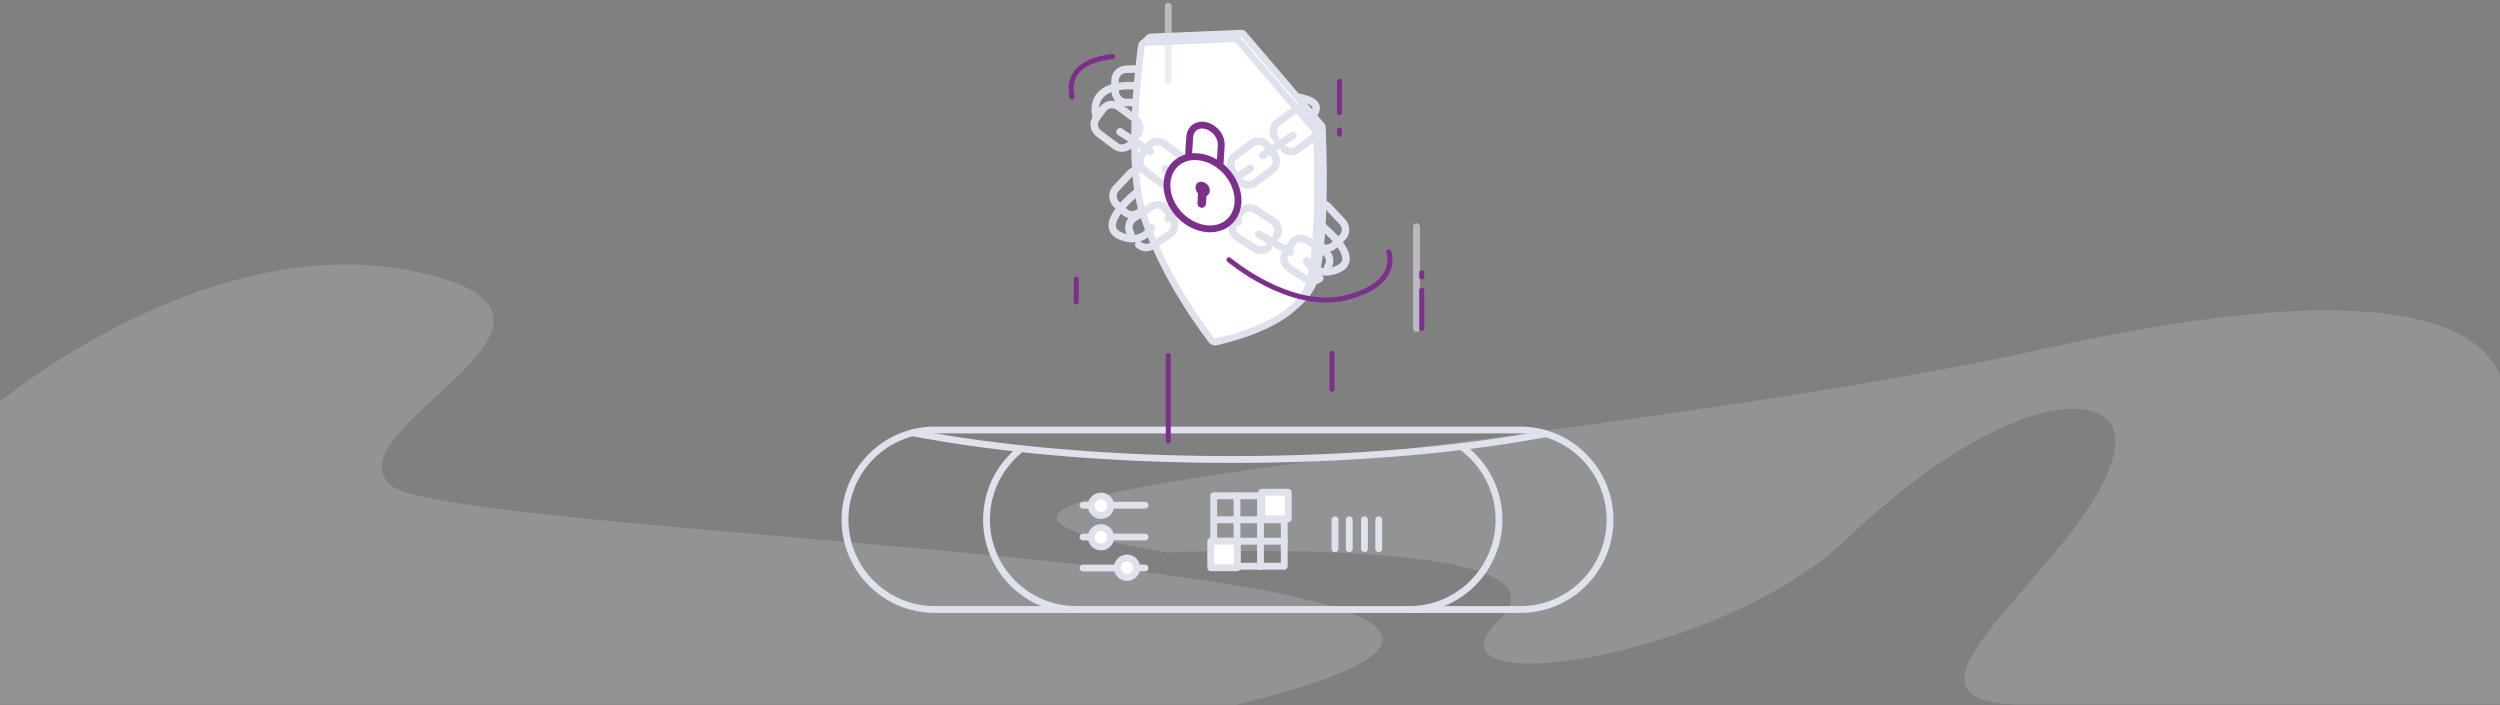 <?xml version="1.0" encoding="utf-8"?>
<!-- Generator: Adobe Illustrator 21.0.0, SVG Export Plug-In . SVG Version: 6.00 Build 0)  -->
<svg version="1.1" xmlns="http://www.w3.org/2000/svg" xmlns:xlink="http://www.w3.org/1999/xlink" x="0px" y="0px" width="1000px"
	 height="282px" viewBox="0 0 1000 282" style="enable-background:new 0 0 1000 282;" xml:space="preserve">
<rect x="0" y="0" width="1000" height="282" fill="#808080" stroke="none"/>
<style type="text/css">
	.st0{opacity:0.2;fill:#DFE2EC;}
	.st1{fill:none;stroke:#DFE2EC;stroke-width:2.733;stroke-linecap:round;stroke-linejoin:round;stroke-miterlimit:10;}
	.st2{fill:none;stroke:#DFE2EC;stroke-width:2.733;stroke-linecap:round;stroke-linejoin:round;stroke-miterlimit:10;}
	.st3{fill:#FFFFFF;stroke:#DFE2EC;stroke-width:2.733;stroke-linecap:round;stroke-linejoin:round;stroke-miterlimit:10;}
	.st4{fill:#FFFFFF;stroke:#DFE2EC;stroke-width:2.733;stroke-linecap:round;stroke-linejoin:round;stroke-miterlimit:10;}
	.st5{fill:none;stroke:#DFE2EC;stroke-width:3;stroke-linecap:round;stroke-linejoin:round;stroke-miterlimit:10;}
	.st6{fill:#FFFFFF;stroke:#7C308C;stroke-width:2.733;stroke-linecap:round;stroke-linejoin:round;stroke-miterlimit:10;}
	.st7{fill:none;stroke:#7C308C;stroke-width:2.733;stroke-linecap:round;stroke-linejoin:round;stroke-miterlimit:10;}
	.st8{fill:#7C308C;}
	.st9{fill:none;stroke:#7C308C;stroke-width:3.403;stroke-linecap:round;stroke-linejoin:round;stroke-miterlimit:10;}
	.st10{fill:none;stroke:#7C308C;stroke-width:2;stroke-linecap:round;stroke-linejoin:round;stroke-miterlimit:10;}
	
		.st11{opacity:0.6;fill:none;stroke:#DFE2EC;stroke-width:2.733;stroke-linecap:round;stroke-linejoin:round;stroke-miterlimit:10;}
</style>
<g id="Calque_8">
	<path class="st0" d="M-1,161.5c0,0,84-70.9,168-52.7s-35,62.1-11,85.1s573.7,30,338.8,88H-1V161.5z"/>
	<path class="st0" d="M467.3,221c0,0,167-7.2,132.4,26.8c-34.7,34,87.9,16.3,138.3-31.6c65-61.9,111-61.9,108-37.6
		c-5.3,42.7-104,103.2-37,103.2s192,0,192,0V164.5c0,0,20.7-70.1-181-25.5S306.1,194.6,467.3,221z"/>
</g>
<g id="Calque_6">
	<path class="st1" d="M608.1,243.8H373.9c-19.8,0-35.9-16.1-35.9-35.9v0c0-19.8,16.1-35.9,35.9-35.9h234.2
		c19.8,0,35.9,16.1,35.9,35.9v0C644,227.8,627.9,243.8,608.1,243.8z"/>
	<path class="st1" d="M584.9,178.9c8.9,6.5,14.7,17.1,14.7,29v0c0,19.8-16.1,35.9-35.9,35.9"/>
	<path class="st1" d="M430.5,243.8c-19.8,0-35.9-16.1-35.9-35.9v0c0-11.1,5-21,12.9-27.6"/>
	<path class="st1" d="M618.3,173.5c-34.7,6.5-78.3,10.3-125.7,10.3c-48.3,0-92.6-4-127.6-10.7"/>
	<rect x="485.5" y="198.3" class="st1" width="28.2" height="28.2"/>
	<line class="st1" x1="494.8" y1="198.3" x2="494.8" y2="226.6"/>
	<line class="st1" x1="504.2" y1="198.3" x2="504.2" y2="226.6"/>
	<line class="st2" x1="485.5" y1="207.9" x2="513.7" y2="207.9"/>
	<line class="st1" x1="485.5" y1="216.5" x2="513.7" y2="216.5"/>
	<rect x="504.7" y="196.9" class="st3" width="10.6" height="10.6"/>
	<rect x="484.3" y="216.5" class="st3" width="10.6" height="10.6"/>
	<line class="st3" x1="534" y1="207.9" x2="534" y2="219.5"/>
	<line class="st3" x1="539.7" y1="207.9" x2="539.7" y2="219.5"/>
	<line class="st3" x1="545.8" y1="207.9" x2="545.8" y2="219.5"/>
	<line class="st3" x1="551.5" y1="207.9" x2="551.5" y2="219.5"/>
	<line class="st3" x1="433.2" y1="202.1" x2="458" y2="202.1"/>
	<circle class="st3" cx="440.4" cy="202.3" r="3.9"/>
	<line class="st3" x1="433.2" y1="214.8" x2="458" y2="214.8"/>
	<circle class="st3" cx="440.4" cy="214.9" r="3.9"/>
	<line class="st3" x1="458" y1="227.2" x2="433.2" y2="227.2"/>
	<circle class="st3" cx="450.8" cy="227.1" r="3.9"/>
	<path class="st4" d="M528.9,51c0-0.3-0.1-0.7-0.4-0.9l-31.1-36.4c0,0,0,0,0,0c0,0,0,0,0-0.1c-0.1-0.1-0.2-0.2-0.3-0.2
		c0,0,0,0-0.1,0c-0.1-0.1-0.2-0.1-0.3-0.1c0,0-0.1,0-0.1,0c-0.1,0-0.3-0.1-0.4,0c0,0,0,0,0,0c0,0,0,0,0,0l-35.8,1.5
		c-0.4,0-0.8,0.2-1,0.5l0,0l-2.4,2.4l1.7,0c-1,7.7-5.4,43.9,0.2,63.6c7.7,27.1,27.9,52.5,28.1,52.8c0,0,0.1,0.1,0.1,0.1
		c0,0,0.1,0.1,0.1,0.1c0,0,0,0,0,0c0.1,0.1,0.3,0.2,0.4,0.3c0,0,0.1,0,0.1,0c0.2,0.1,0.3,0.1,0.5,0.1c0.1,0,0.2,0,0.3,0
		c1.3-0.3,30.8-6.3,36.8-21.5C531.1,98.1,529,52.9,528.9,51z"/>
	<path class="st4" d="M526.6,53.2c0-0.3-0.1-0.7-0.4-0.9l-31.1-36.4c0,0,0,0,0,0c0,0,0,0,0-0.1c-0.1-0.1-0.2-0.2-0.3-0.2
		c0,0,0,0-0.1,0c-0.1-0.1-0.2-0.1-0.3-0.1c0,0-0.1,0-0.1,0c-0.1,0-0.3-0.1-0.4,0c0,0,0,0,0,0c0,0,0,0,0,0l-35.8,1.5
		c-0.8,0-1.4,0.6-1.5,1.3c-0.3,1.8-6.1,43.4,0,65.1c7.7,27.1,27.9,52.5,28.1,52.8c0,0,0.1,0.1,0.1,0.1c0,0,0.1,0.1,0.1,0.1
		c0,0,0,0,0,0c0.1,0.1,0.3,0.2,0.4,0.3c0,0,0.1,0,0.1,0c0.2,0.1,0.3,0.1,0.5,0.1c0.1,0,0.2,0,0.3,0c1.3-0.3,30.8-6.3,36.8-21.5
		C528.8,100.3,526.7,55.2,526.6,53.2z"/>
</g>
<g id="Calque_7">
	<g>
		<g>
			<path class="st5" d="M451.5,58.3c-1.5,1.2-3.8,1.3-5.4,0l-6.6-4.9c-2-1.5-2.4-4.3-0.9-6.3l2.6-3.5c1.5-2,4.3-2.4,6.3-0.9l6.6,4.9
				c2,1.5,2.4,4.3,0.9,6.3"/>
			<line class="st5" x1="448" y1="52.7" x2="460.1" y2="60.6"/>
		</g>
		<g>
			<path class="st5" d="M453.5,41l-2.8,0c-2.5,0-4.5-1.9-4.6-4.4l-0.1-4.3c0-2.5,1.9-4.5,4.4-4.6l4.1-0.1"/>
		</g>
		<g>
			<path class="st5" d="M469.7,73.1c-1.5,1.2-3.8,1.3-5.4,0l-6.6-4.9c-2-1.5-2.4-4.3-0.9-6.3l2.6-3.5c1.5-2,4.3-2.4,6.3-0.9l6.6,4.9
				c2,1.5,2.4,4.3,0.9,6.3"/>
			<line class="st5" x1="466.2" y1="67.5" x2="478.3" y2="75.4"/>
		</g>
		<g>
			<path class="st5" d="M486.7,86.4c-1.5,1.2-3.8,1.3-5.4,0l-6.6-4.9c-2-1.5-2.4-4.3-0.9-6.3l2.6-3.5c1.5-2,4.3-2.4,6.3-0.9l6.6,4.9
				c2,1.5,2.4,4.3,0.9,6.3"/>
			<line class="st5" x1="483.3" y1="80.8" x2="495.3" y2="88.7"/>
		</g>
		<g>
			<path class="st5" d="M507.3,99c-1.5,1.3-3.7,1.5-5.4,0.4L495,95c-2.1-1.3-2.7-4.1-1.3-6.2l2.4-3.6c1.3-2.1,4.1-2.7,6.2-1.3
				l6.9,4.5c2.1,1.3,2.7,4.1,1.3,6.2"/>
			<line class="st5" x1="503.5" y1="93.7" x2="516.1" y2="100.8"/>
		</g>
		<g>
			<path class="st5" d="M527.9,111.3c-1.5,1.3-3.7,1.5-5.4,0.4l-6.9-4.5c-2.1-1.3-2.7-4.1-1.3-6.2l2.4-3.6c1.3-2.1,4.1-2.7,6.2-1.3
				l6.9,4.5c2.1,1.3,2.7,4.1,1.3,6.2"/>
		</g>
		<g>
			<path class="st5" d="M528.9,81.4c0.9,0.2,1.8,0.6,2.5,1.4l5.6,6c1.7,1.8,1.6,4.7-0.2,6.3l-3.2,3c-1.8,1.7-4.7,1.6-6.3-0.2"/>
		</g>
		<path class="st5" d="M438.6,47.1c0,0-4.8-13.8,15.5-12.8"/>
		<path class="st5" d="M528.7,90.3c0,0,17.1,13.5,5.9,17.6c-8.6,3.2-11.9-3.5-11.9-3.5"/>
	</g>
	<g>
		<g>
			<path class="st5" d="M513.7,59.7c1.5,1.2,3.8,1.3,5.4,0l6.6-4.9c2-1.5,2.4-4.3,0.9-6.3l-2.6-3.5c-1.5-2-4.3-2.4-6.3-0.9l-6.6,4.9
				c-2,1.5-2.4,4.3-0.9,6.3"/>
			<line class="st5" x1="517.2" y1="54.2" x2="505.1" y2="62.1"/>
		</g>
		<g>
			<path class="st5" d="M496.7,73c1.5,1.2,3.8,1.3,5.4,0l6.6-4.9c2-1.5,2.4-4.3,0.9-6.3l-2.6-3.5c-1.5-2-4.3-2.4-6.3-0.9l-6.6,4.9
				c-2,1.5-2.4,4.3-0.9,6.3"/>
			<line class="st5" x1="500.1" y1="67.4" x2="488.1" y2="75.3"/>
		</g>
		<g>
			<path class="st5" d="M476,85.7c1.5,1.3,3.7,1.5,5.4,0.4l6.9-4.5c2.1-1.3,2.7-4.1,1.3-6.2l-2.4-3.6c-1.3-2.1-4.1-2.7-6.2-1.3
				l-6.9,4.5c-2.1,1.3-2.7,4.1-1.3,6.2"/>
			<line class="st5" x1="479.9" y1="80.3" x2="467.3" y2="87.4"/>
		</g>
		<g>
			<path class="st5" d="M455.5,97.9c1.5,1.3,3.7,1.5,5.4,0.4l6.9-4.5c2.1-1.3,2.7-4.1,1.3-6.2l-2.4-3.6c-1.3-2.1-4.1-2.7-6.2-1.3
				l-6.9,4.5c-2.1,1.3-2.7,4.1-1.3,6.2"/>
		</g>
		<g>
			<path class="st5" d="M454.5,68c-0.9,0.2-1.8,0.6-2.5,1.4l-5.6,6c-1.7,1.8-1.6,4.7,0.2,6.3l3.2,3c1.8,1.7,4.7,1.6,6.3-0.2"/>
		</g>
		<path class="st5" d="M454.6,77c0,0-17.1,13.5-5.9,17.6c8.6,3.2,11.9-3.5,11.9-3.5"/>
	</g>
	<path class="st5" d="M522.7,48.2c0,0,10.6-6.9-3.8-9.4"/>
	<g>
		<path class="st6" d="M495.2,81c-0.5,7.7-7.2,12.2-15.1,10s-13.8-10.1-13.3-17.8s7.2-12.2,15.1-10S495.6,73.3,495.2,81z"/>
		<path class="st7" d="M488,66.3l0.5-8.1c0.2-3.4-2.4-6.9-5.9-7.9c-3.5-1-6.4,1-6.7,4.4l-0.5,7.7"/>
		<g>
			<path class="st8" d="M483.9,76.4c-0.1,1.6-1.5,2.5-3,2c-1.6-0.4-2.8-2.1-2.7-3.6s1.5-2.5,3-2C482.8,73.2,484,74.8,483.9,76.4z"/>
			<line class="st9" x1="480.7" y1="81.4" x2="481" y2="76.3"/>
		</g>
	</g>
	<line class="st10" x1="430.5" y1="111.6" x2="430.5" y2="120.8"/>
	<line class="st10" x1="535.8" y1="45.1" x2="535.8" y2="32.5"/>
	<line class="st10" x1="535.8" y1="52" x2="535.8" y2="53.7"/>
	<path class="st10" d="M491.6,103.9c0,0,24.3,20.6,46.6,15.2c22.3-5.4,17.3-18.3,17.3-18.3"/>
	<path class="st10" d="M428.8,38.8c-1.4-7,1-14.4,16.2-16.2"/>
	<line class="st10" x1="467.3" y1="176.4" x2="467.3" y2="142.2"/>
	<line class="st10" x1="532.8" y1="155.7" x2="532.8" y2="141.3"/>
	<line class="st11" x1="566.6" y1="131.4" x2="566.6" y2="90.7"/>
	<line class="st10" x1="568.7" y1="131.4" x2="568.7" y2="116.1"/>
	<line class="st10" x1="568.7" y1="109.1" x2="568.7" y2="110.8"/>
	<line class="st11" x1="467.3" y1="32.5" x2="467.3" y2="2.5"/>
</g>
</svg>
